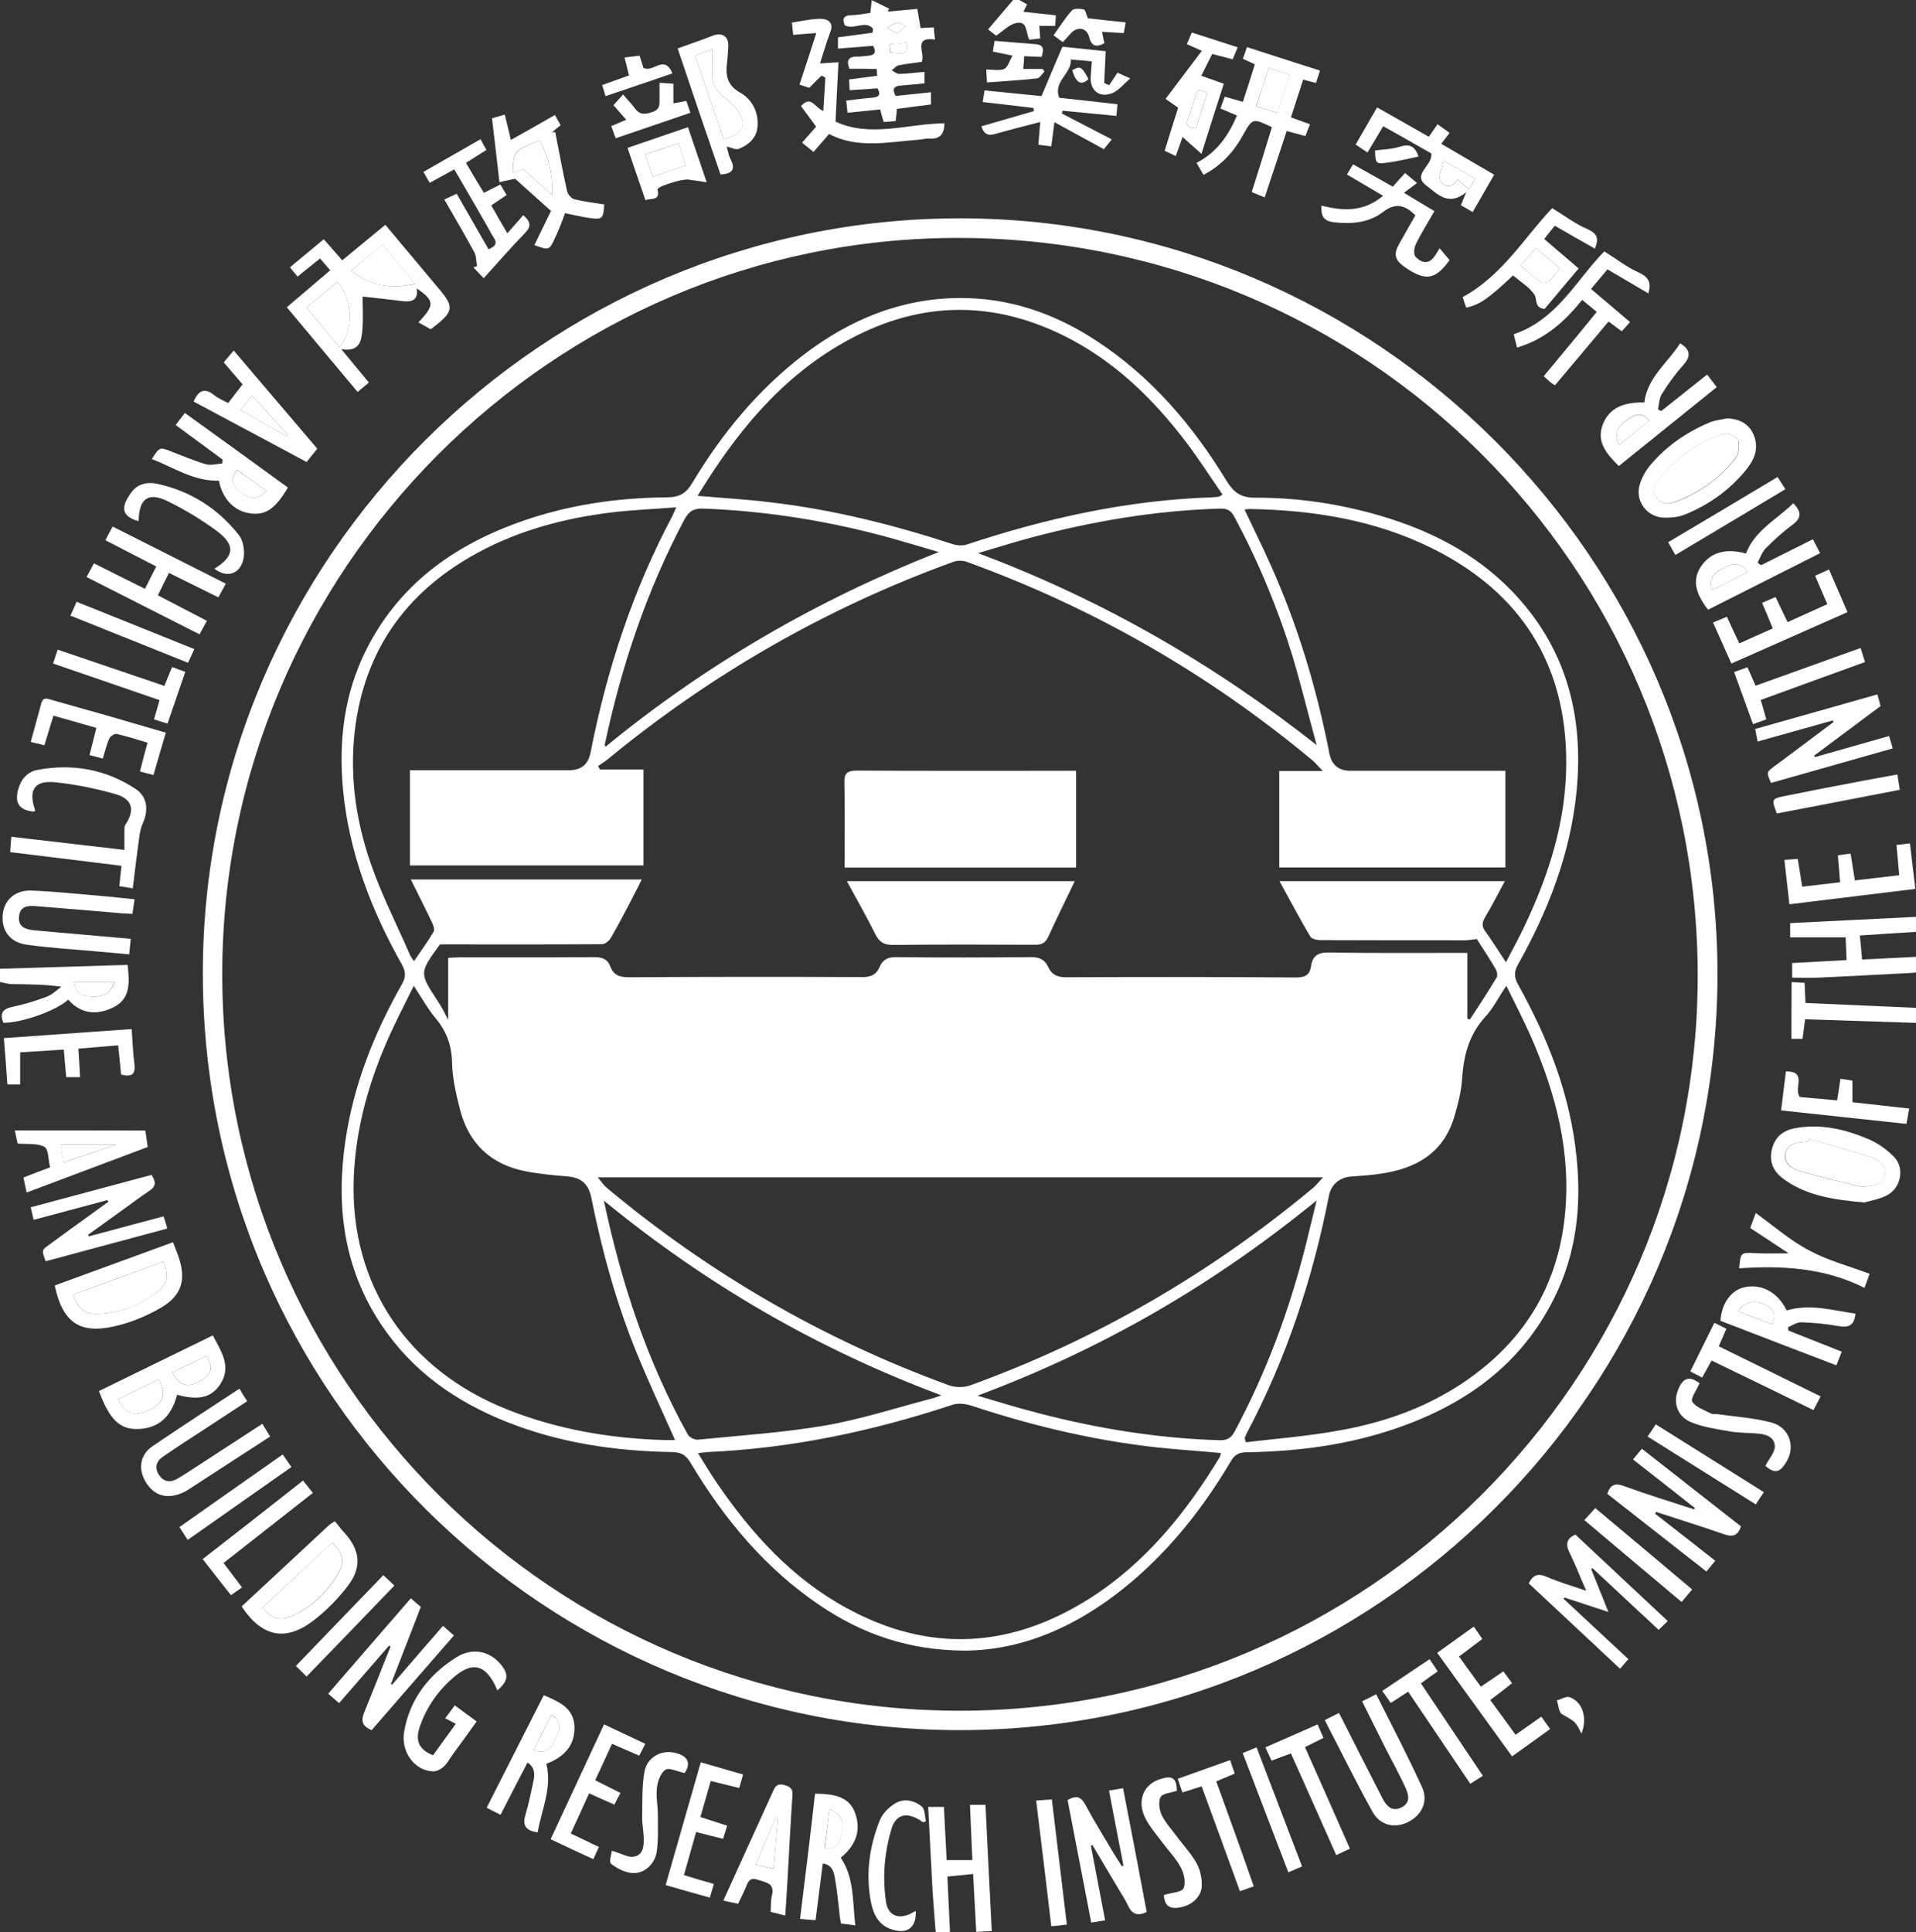 <?xml version="1.0" encoding="utf-8"?>
<!-- Generator: Adobe Illustrator 27.5.0, SVG Export Plug-In . SVG Version: 6.00 Build 0)  -->
<svg version="1.1"
	 id="圖層_1" xmlns:inkscape="http://www.inkscape.org/namespaces/inkscape" xmlns:sodipodi="http://sodipodi.sourceforge.net/DTD/sodipodi-0.dtd" xmlns:cc="http://creativecommons.org/ns#" xmlns:svg="http://www.w3.org/2000/svg" xmlns:dc="http://purl.org/dc/elements/1.1/" xmlns:rdf="http://www.w3.org/1999/02/22-rdf-syntax-ns#"
	 xmlns="http://www.w3.org/2000/svg" xmlns:xlink="http://www.w3.org/1999/xlink" x="0px" y="0px" viewBox="0 0 200 201.7"
	 style="enable-background:new 0 0 200 201.7;" xml:space="preserve">
<rect x="0" y="0" width="200" height="201.7" fill="#333333" stroke="none"/>
<style type="text/css">
	.st0{fill-rule:evenodd;clip-rule:evenodd;fill:#FFFFFF;}
</style>
<sodipodi:namedview  bordercolor="#666666" borderopacity="1" fit-margin-bottom="0" fit-margin-left="0" fit-margin-right="0" fit-margin-top="0" gridtolerance="10" guidetolerance="10" id="namedview257" inkscape:current-layer="圖層_1" inkscape:cx="63.194822" inkscape:cy="114.32178" inkscape:pageopacity="0" inkscape:pageshadow="2" inkscape:window-height="729" inkscape:window-maximized="1" inkscape:window-width="1408" inkscape:window-x="-8" inkscape:window-y="-8" inkscape:zoom="2.2530838" objecttolerance="10" pagecolor="#ffffff" showgrid="false">
	</sodipodi:namedview>
<g id="g3" transform="matrix(0.193,0,0,0.193,17.892,69.671)">
	<g id="g5">
		<path id="path9" inkscape:connector-curvature="0" class="st0" d="M946,161.9c-0.5-1.7-1-3.3-1.6-5.4c-9.7,0.5-19.6,1-30,1.5
			c-0.4-4.3-0.7-8.3-1.2-13c10.5-0.7,20.6-1.4,30.8-2c0-2.8,0-5.1,0-8.1c-23,1.1-45.6,2.3-68.5,3.4c0,2.8,0,5.1,0,7.7
			c9.8,0,19.5,0,30,0c0.2,3.7,0.3,7.7,0.5,12.3c-10,0.5-19.5,1.1-29.4,1.6c0,2.6,0,5,0,7.9c4.9,0,9.5,0.2,14.1,0
			c17.1-0.8,34.1-1.7,51.2-2.6c1.3-0.1,2.7-0.5,4-0.8C946,163.4,946,162.7,946,161.9z"/>
		<path id="path11" inkscape:connector-curvature="0" class="st0" d="M415.9,685.6c1.6-0.5,3.2-1.1,5.2-1.8
			c-0.5-9.6-0.9-19.4-1.4-29.8c4.4-0.4,8.7-0.9,13.9-1.4c0.6,10.5,1.1,20.5,1.7,31.3c2.9-0.1,5.3-0.3,8.4-0.4
			c-1.2-23-2.3-45.6-3.4-68.3c-2.8,0-5.3,0-8.4,0c0.4,10.1,0.9,19.7,1.3,29.9c-4.6,0-8.8,0-13.9,0c-0.5-9.4-1-19.1-1.5-28.8
			c-2.9,0-5.4,0-8.5,0c0.8,15.6,1.6,30.8,2.4,46c0.5,7.8,1.2,15.5,1.8,23.3C414.3,685.6,415.1,685.6,415.9,685.6z"/>
		<path id="path13" inkscape:connector-curvature="0" class="st0" d="M-92.9,170.1c2.2,0.4,4.4,1.2,6.7,1.2
			c8.6,0.1,17.2,0.1,26.7,1.4c-2.6,1.9-5,4.3-7.9,5.4c-6.1,2.3-12.3,4.2-18.6,5.5c-5.4,1.1-6.9,3.6-4.9,8.6
			c9.5,0.2,28.5-6.4,35.1-12.5c7.1,8.1,16.1,8.5,24.9,3.9c8.8-4.6,8.3-13.4,7.2-22.7c-23,0.7-46.1,1.4-69.2,2.1
			C-92.9,165.4-92.9,167.8-92.9,170.1z M-52.7,170.1c7.7,0,14.7,0,22,0c-2.3,6.2-6,8.4-13,7.9C-48,177.7-51.8,176.5-52.7,170.1z"/>
		<path id="path15" inkscape:connector-curvature="0" class="st0" d="M456-361.9c-4.7,5.5-9.3,10.9-14.3,16.8c1.2,1,2.9,2.2,4.4,3.4
			c3.7-2.5,6.9-6,10.7-6.8c6.4-1.5,5.2,5.2,7.2,9c1.8-0.2,3.7-0.4,5.9-0.7c-0.2-2.4-0.3-4.5-0.5-6.8c2.9,0,5.6,0,8.6,0
			c0.1-1.8,0.2-3.4,0.4-5.7c-5.9-0.6-11.4-1.3-17.6-1.9c0.8-1.7,1.4-2.9,2-4c-2-1.1-3.8-2.2-5.6-3.2
			C456.8-361.9,456.4-361.9,456-361.9L456-361.9z"/>
		<path id="path17" inkscape:connector-curvature="0" class="st0" d="M836.2,166.2c0.2-224.7-184.6-409.1-409.8-409.1
			C201.5-242.9,16.7-59,17,165.9C17.3,393.8,203.2,575,426.7,574.8C652.1,574.6,836,391,836.2,166.2z M426.4,564.3
			c-219.8,0-398.6-178.3-398.9-397.8C27.2-52.7,206.4-232.3,425.4-232.3c221.3,0,400,178.2,400.1,399
			C825.6,385.7,646.4,564.3,426.4,564.3z"/>
		<path id="path19" inkscape:connector-curvature="0" class="st0" d="M80.4-221.2c1.9,2.2,3.4,4,5.5,6.4c-7.8,6.7-15.5,13.2-23.5,20
			c12.9,15.4,25.4,30.4,38.3,45.8c2.2-1.8,3.9-3.2,6.1-5.1c-4.7-5.7-9.3-11.2-14.9-18c10.2,1.6,10.9-4.8,11.4-10.7
			c0.5-6,0.1-12,0.1-17.8c7.4,0.8,14.5,1.6,21.7,2.5c5.2,0.6,8.5-0.7,7.6-6.9c9.7,6.7,9.8,9,0.9,18.4c2.2,1.2,4.4,2.4,6.6,3.7
			c1.2-0.9,2.3-1.7,3.4-2.6c8.6-6.9,9-9.8,2-18.2c-9.9-11.9-19.9-23.7-29.9-35.7c-8,6.6-15.5,12.8-23.3,19.2
			c-3.4-3.8-6.4-7.4-10-11.4c-6.1,5.1-12,10-18.3,15.2c1.4,1.7,2.6,3.2,4.1,5C72.3-214.7,76-217.7,80.4-221.2z M89.9-208.6
			c8.5,10.6,8.8,25.3,1.1,35.5c-5.9-7.1-11.7-14.1-17.9-21.5C78.9-199.4,84.3-203.9,89.9-208.6z M97.2-214.6
			c5.9-4.9,11.4-9.4,17-14.1c6,7.3,11.5,14,17.6,21.3C118.6-204.7,107.6-206.2,97.2-214.6z"/>
		<path id="path21" inkscape:connector-curvature="0" class="st0" d="M392.4-302.1c6.2-0.8,12.1-1.6,18.4-2.4c0-2.2,0-4.2,0-6.6
			c-6.7,0.7-12.8,1.4-19.1,2c-1.8-3.4-1.4-5.3,2.7-5.6c4.3-0.3,8.5-0.8,12.9-1.2c0-2.2,0-3.8,0-6.2c-4.8,0.4-9.3,1-13.7,1.1
			c-1.3,0-2.7-1.3-4-1.9c1.2-0.9,2.2-2.4,3.5-2.7c4.2-0.9,8.5-1.3,12.7-1.9c2.1-4.5-5.1-13.8,7.2-12.1c-0.3-2.4-0.5-4.3-0.7-6.6
			c-2.3,0.1-4.3,0.2-7.1,0.4c-0.5-3.1-1.1-6.3-1.8-10.4c-5.2,0.5-10.6,1-15.9,1.5c0.2-0.5,0.4-1.1,0.7-1.6c-2.9-1.4-5.7-2.8-9.4-4.6
			c-0.4,3.3-0.6,5-0.8,6.9c-3.4,0.4-6.7,1.2-10,1.2c-4.7,0.1-5.3,2.1-3.8,5.5c5,2.7,11.3-3.1,15.3,1.9c-0.1,0.7-0.2,1.4-0.3,2.1
			c-6.2,0.8-12.3,1.7-18.7,2.5c0,1.9,0,3.6,0,6.1c6.5-0.5,12.7-1,19-1.5c1.9,3.4,1,5.1-2.8,5.4c-2,0.1-3.9,0.5-5.9,0.4
			c-4.8,0-5.8,2.3-4.1,6.6c4.9,0,9.8,0,14.7,0.1c0.1,0,0.2,2.1,0.3,3.7c-5.1,0.7-9.9,1.3-15.2,2c0.1,1.9,0.2,3.5,0.3,5.8
			c5.2-0.3,10.1-0.6,15.1-1c1.5,2.7,1.5,4.6-2.4,5c-4.7,0.4-9.3,1-14.5,1.6c0.2,2.3,0.4,4.3,0.7,6.6c6.2-0.6,11.8-1.2,17.6-1.8
			c0.6,2.3,1.2,4.3,1.9,6.8c2.1-0.2,4.2-0.3,6.5-0.5C392-297.6,392.2-299.6,392.4-302.1z M397.6-338c1,5.9-0.2,6.5-8.9,5.3
			c-0.1-1.3-0.2-2.6-0.3-4.3C391.6-337.3,394.4-337.6,397.6-338z M392.5-342.9c-2.2-1.3-3.8-2.2-5.4-3.2c1.9-0.9,3.6-2.4,5.6-2.6
			c1.4-0.2,3,1.2,4.5,1.9C395.8-345.7,394.4-344.5,392.5-342.9z"/>
		<path id="path23" inkscape:connector-curvature="0" class="st0" d="M584.3-257.1c2.4,1,4.3,1.8,7,2.9c4-12,7.9-23.7,11.9-35.9
			c3.5,0.9,6.5,1.7,10.1,2.7c0.8-2.1,1.6-4.2,2.5-6.4c-3.6-1.3-6.6-2.4-10.3-3.7c2.3-7,4.4-13.6,6.6-20.4c2.6,0.7,4.7,1.2,6.9,1.8
			c0.7-2.1,1.4-4.1,2.2-6.7c-13.2-4.2-26.1-8.4-39.5-12.7c-0.8,2.4-1.4,4.2-2.2,6.3c2.2,1,4.1,1.9,6.5,3c-2.1,6.7-4.2,13.3-6.5,20.3
			c-3.4-1-6.3-1.8-9.8-2.8c-0.8,2.1-1.5,4-2.3,6.4c3.1,1.3,5.9,2.5,8.9,3.8c-4.6,10.8-10.8,19.9-21.9,25.6c1.3,2.2,2.4,4.1,3.8,6.5
			c9.6-5,16.3-12.4,21.3-21.4c5.3-9.4,5.2-9.4,15.7-4.4C591.8-280.8,588.1-269.1,584.3-257.1L584.3-257.1z M593.6-324.3
			c4.1,1.5,7.5,2.7,11.1,4c-2.3,7-4.4,13.4-6.7,20.3c-4-1.3-7.5-2.3-11.3-3.5C589.1-310.6,591.2-317.1,593.6-324.3z"/>
		<path id="path25" inkscape:connector-curvature="0" class="st0" d="M480.2-308.1c-3.5-8.9,6.6-12.7,6.3-20.7
			c3.9,0.3,7.3,0.6,11.3,1c-0.2,3-0.4,5.7-0.6,8.3c-0.5,7.7,5.1,11.9,12.3,8.6c3.1-1.5,5.5-4.6,9.1-7.7c-3-1.3-4.7-2.1-6.9-3.1
			c-1.5,2.3-3,4.5-4.5,6.8c-0.9-0.4-1.8-0.8-2.7-1.2c0.3-5.6,0.5-11.1,0.8-17.2c-8.1-0.8-15.8-1.6-23.4-2.4
			c-3.8,8.9-7.5,17.6-11.3,26.7c-10.1-1-20.2-2-30.8-3.1c-0.3,2.1-0.6,3.9-1,6.3c9.4,1.1,18.4,2.1,27.4,3.2c0.1,0.6,0.2,1.2,0.3,1.7
			c-9.4,2.7-18.8,5.5-28.4,8.2c1.1,3.8,3.2,5.4,7.3,4.2c8-2.3,16.1-4.3,24.5-6.5c-0.3,3.8-0.6,7.8-1,12.3c2.3,0.3,4.4,0.6,7,0.9
			c0.6-4.5,1.1-8.5,1.7-13.1c9,4.9,17.8,9.7,26.7,14.6c1.6-2,2.9-3.5,4.3-5.3c-9.2-4.8-18.1-9.4-27-14c0.1-0.5,0.3-1,0.4-1.5
			c9.5,0.9,19.1,1.8,29.1,2.8c0.2-2.3,0.4-4.1,0.6-6.3C501-305.8,490.7-307,480.2-308.1z"/>
		<path id="path27" inkscape:connector-curvature="0" class="st0" d="M-27,107.3c-0.4,4-0.8,7.3-1.2,11c2.5,0.4,4.5,0.7,7.3,1.2
			c1.2-9.7,2.3-19,3.6-28.2c0.3-2.4,0.9-5,1.9-7.2c3.2-7,2.3-14.3-4-18.4c-16.1-10.6-34-13.8-52.9-10.3c-5.6,1-9.1,5.1-10.6,10.7
			c-2,7.4,0.8,11.3,8.7,11.9c0.2-0.3,0.6-0.6,0.5-0.8c-3.8-10.6-0.5-16.2,10.6-15.1c11.1,1.1,22.1,3.4,32.8,6.4
			c9.3,2.7,10.7,8.6,5.4,16.6c-0.5,0.7-0.5,1.8-0.5,2.7c-0.1,3.2,0,6.4,0,10.9c-20.6-2.4-40.6-4.7-61.2-7.1
			c-0.2,2.8-0.4,5.2-0.6,8.3C-67.2,102.4-47.4,104.8-27,107.3z"/>
		<path id="path29" inkscape:connector-curvature="0" class="st0" d="M134.9,508.1c-1.8-1.5-3.4-2.8-5.4-4.6
			c-14.9,17.2-29.7,34.2-44.7,51.6c2.1,1.8,3.8,3.3,5.9,5.1c9.2-10.6,18.1-20.9,27-31.1c0.3,0.2,0.6,0.3,0.8,0.5
			c-4.7,11.8-9.3,23.6-14.1,35.3c-1.7,4.2-1.9,7.6,3.9,9.9c14.6-16.8,29.4-33.9,44.5-51.2c-2-1.8-3.8-3.3-5.9-5.2
			c-9.4,10.8-18.5,21.3-27.5,31.8c-0.2-0.1-0.5-0.2-0.7-0.3C124.1,536,129.5,522.2,134.9,508.1z"/>
		<path id="path31" inkscape:connector-curvature="0" class="st0" d="M514.7,606.2c-2.8,0.5-4.9,0.8-7.6,1.3
			c2.6,13.8,5.2,27.2,7.8,40.5c-0.3,0.2-0.5,0.3-0.8,0.5c-1.5-2.4-3.1-4.8-4.6-7.3c-5.1-8.6-10.4-17.1-15.1-25.9
			c-2.4-4.5-5-5.4-9.7-2.7c4.2,21.9,8.5,44,12.8,66.3c2.6-0.4,4.7-0.8,7.5-1.2c-2.6-13.7-5.2-27.1-7.7-40.4c0.3-0.1,0.5-0.3,0.8-0.4
			c4.8,8,9.5,16,14.3,24.1c1.7,2.9,3.6,5.6,5,8.7c2.1,4.7,5.2,5.8,10.1,3.5C523.4,651.1,519.1,629,514.7,606.2L514.7,606.2z"/>
		<path id="path33" inkscape:connector-curvature="0" class="st0" d="M803.1,456.8c12.1,4,24.2,7.7,36.2,11.9
			c4.3,1.5,7.6,1.8,9.6-4.1c-17.5-13.7-35.3-27.7-53.6-42c-1.5,1.8-2.9,3.5-4.8,5.8c11.5,9,22.5,17.6,33.5,26.3
			c-0.1,0.2-0.2,0.4-0.4,0.7c-12.6-4.1-25.4-8-37.9-12.6c-4.7-1.7-7.4-1-9.1,4.2c17.6,13.8,35.3,27.7,53.6,42c1.6-1.9,3-3.6,4.8-5.8
			c-11-8.7-21.8-17.1-32.6-25.5C802.7,457.4,802.9,457.1,803.1,456.8L803.1,456.8z"/>
		<path id="path35" inkscape:connector-curvature="0" class="st0" d="M865.1,62.5c21.9-6.2,43.6-12.4,65.9-18.7
			c-0.7-2.3-1.2-4.2-2-6.7c-13.6,3.9-26.8,7.6-40.1,11.4c-0.1-0.3-0.3-0.6-0.4-0.8c11.9-8.9,23.8-17.8,35.9-26.8
			c-0.5-1.9-1-3.7-1.7-6.3c-22.1,6.3-43.9,12.4-66.1,18.7c0.4,2.1,0.7,3.9,1.3,6.8c13.8-3.9,27.2-7.6,40.6-11.4
			c0.2,0.3,0.3,0.5,0.5,0.8c-6.6,4.9-13.1,9.9-19.7,14.8c-4.2,3.2-8.5,6.3-12.8,9.5C862.7,56.7,862.7,56.7,865.1,62.5L865.1,62.5z"
			/>
		<path id="path37" inkscape:connector-curvature="0" class="st0" d="M753.5,503.1c7.6,2.5,15.1,5,23.7,7.8
			c-3.3-8.3-6.3-15.7-9.3-23.2c0.2-0.2,0.4-0.3,0.7-0.5c11.6,10.8,23.2,21.7,35.8,33.4c1.7-1.7,3.1-3.1,4.9-4.8
			c-17.3-16.2-33.6-31.4-50-46.8c-4.4,2.1-5.5,4.9-3.3,9.4c3.2,6.5,5.8,13.3,9.2,21c-7.7-2.6-14.6-4.6-21.3-7.5
			c-4.5-2-7.4-1.3-9.8,3.5c16.3,15.2,32.7,30.6,49.4,46.2c1.5-1.7,2.8-3.2,4.5-5.2c-11.7-10.9-23.4-21.8-35.1-32.7
			C753.1,503.5,753.3,503.3,753.5,503.1L753.5,503.1z"/>
		<path id="path39" inkscape:connector-curvature="0" class="st0" d="M177.4-262.5c2.3-0.5,5.1-1.1,8.5-1.8
			c5.3,4.7,11.8,10.6,19.4,17.4c-2.6,5.4-5.8,11.9-9,18.5c8.1,2.9,8.1,2.9,11.4-4.4c1-2.1,1.9-4.3,2.8-6.5c0.8-2,1.5-4,2.4-6.4
			c4.5,0.9,8.8,2,13.1,2.6c7.1,1,7.6,0.4,8.1-7.3c-5.4-0.9-10.8-1.5-16.1-2.8c-1.6-0.4-3.6-2.6-4-4.4c-2.4-10.6-4.3-21.3-6.4-31.9
			c-0.6,0-1.2,0-1.8,0.1c1.5-1.2,2.9-2.4,4.7-3.9c-0.9-1.6-1.8-3.2-3.1-5.5c-7.8,4.5-15.4,8.8-23.8,13.5c-1.1-4.7-2.1-8.9-3.3-13.7
			c-2.4,0.7-4.9,1.4-6.9,2C174.8-285.4,176-274.5,177.4-262.5z M199.2-285c4.6,8.7,7.2,17.8,6.7,29.4c-5.8-5.2-10.6-9.4-15.6-13.9
			c-1.5,0.5-3.4,1.2-5.4,2C184.5-278.8,185.4-279.8,199.2-285z"/>
		<path id="path41" inkscape:connector-curvature="0" class="st0" d="M-68,321.2c22-5.9,43.7-11.8,65.8-17.7c-0.7-2.3-1.2-4.1-2-6.6
			c-13.7,3.7-27,7.2-40.4,10.8c-0.2-0.3-0.3-0.5-0.5-0.8c5.5-3.9,10.9-7.9,16.4-11.8c5.6-4,11.1-8.2,16.8-12
			c3.3-2.2,3.9-4.6,1.1-8.6c-21.4,5.7-43.1,11.6-65.3,17.5c0.5,2.2,1,4.2,1.6,6.8c13.6-3.6,26.7-7.2,39.9-10.7
			c0.2,0.3,0.3,0.6,0.5,0.9c-5.8,4.2-11.6,8.4-17.4,12.6c-4.9,3.6-9.9,7.1-14.8,10.8C-70.2,315.2-70.2,315.2-68,321.2z"/>
		<path id="path43" inkscape:connector-curvature="0" class="st0" d="M-39.2,391.4c5.9,15.9,11.6,21.1,21.9,20.5
			c10.5-0.6,17.3-6.7,20.4-18.5c11.5,3.2,18.6,1.6,23.4-5.8c6.1-9.5,0.5-17.5-4.1-26.3C1.7,371.4-18.6,381.3-39.2,391.4z M-7,385.1
			c4.4,7.4,2.9,12.6-4.4,16.3c-8.3,4.3-13.4,2.7-17.4-5.6C-21.7,392.3-14.5,388.8-7,385.1z M0.4,381.4c6.4-3.1,12.5-6.1,18.5-9
			c3.8,6.2,2.9,9.8-2.6,13.1C9.1,389.9,4.8,389,0.4,381.4z"/>
		<path id="path45" inkscape:connector-curvature="0" class="st0" d="M418.1-294.3c-20,0.2-39.9,7.9-58.9-0.9
			c0.5-11.1,1-21.4,1.6-32.1c-3.9,0.2-6.6,0.4-10,0.6c2-6.1,3.5-11.6,5.6-17c1.9-5-1.3-7-4.8-7.1c-5.2-0.1-10.4,1.2-16,2
			c0.3,2.5,0.5,4.5,0.7,6.7c4.2-0.4,7.9-0.7,12.5-1c-3.1,9.6-6,18.6-9.1,27.9c2.4,0.8,4.1,1.3,5.3,1.7c2.5-2.5,4.5-4.6,6.6-6.6
			c0.7,0.4,1.4,0.7,2.1,1.1c-0.4,5.8-0.7,11.6-1.1,18c-4.6-1.6-6.5-8.8-12.1-2.6c2.5,3.3,5.1,6.9,8.2,11.1c-2.2,2.5-4.7,5.4-7.6,8.7
			c1.8,1.4,3.7,3,6.2,5c2.8-3.3,5.5-6.3,8.4-9.7c15.5,8.1,32,4.3,48.3,3.1c2.2-0.2,4.3-0.8,6.4-0.6
			C415.9-285.8,418-288.7,418.1-294.3z"/>
		<path id="path47" inkscape:connector-curvature="0" class="st0" d="M742.2-157.5c1.7,1.5,2.7,2.4,3.7,3.3c0.6,0.5,1.3,0.9,2.4,1.6
			c9.6-11.4,19.2-22.8,29-34.5c2.4,1.8,4.7,3.5,7.1,5.3c1.6-1.7,2.9-3.1,4.5-5c-7-5.9-13.8-11.7-21.1-17.9c3.1-3.7,6-7.1,8.9-10.6
			c7.5,4.4,14.6,8.6,22.1,13c1.7-5.8,0.2-8.9-5.4-11.4c-6.3-2.8-11.8-7.2-18.4-11.3c-14.8,14.8-25.2,36.8-49,44.8
			c0.6,2.5,1.2,4.7,1.8,7.2c14.9-4.4,25.6-13.8,35.2-25.8c2.7,2.2,5,4.1,7.9,6.5C761.5-180.7,752-169.3,742.2-157.5L742.2-157.5z"/>
		<path id="path49" inkscape:connector-curvature="0" class="st0" d="M915.6,289.4c3-0.9,8.2-1.7,12.5-4c7.2-3.9,9.4-14.3,3.9-20.3
			c-4-4.3-9.3-8-14.7-10.2c-12.2-5.1-25-8.1-38.5-5.8c-6.8,1.1-11.5,4.6-13.2,11.6c-1.6,6.8,0.9,12,6.2,15.9
			C884.2,285.7,898.7,287.9,915.6,289.4z M885.3,256.5c0.1-0.5,0.3-1,0.4-1.5c11.2,3.3,22.5,6.3,33.5,10c4.2,1.4,8.6,4.5,7.4,9.9
			c-1.2,5.3-6.5,5.5-11,6c-0.6,0.1-1.2,0.1-1.8,0c-11.1-2.8-22.4-5.2-33.4-8.6c-4.2-1.3-8.8-4.2-7.4-9.8c1.3-5.5,6.6-5.4,11-6
			C884.5,256.5,884.9,256.5,885.3,256.5z"/>
		<path id="path51" inkscape:connector-curvature="0" class="st0" d="M-41.9-56.3c-1.4,2.6-2.5,4.6-4,7.4
			c20.4,10.4,40.6,20.6,61.1,31c1.4-2.6,2.5-4.6,4-7.3C10.4-29.8,1.8-34.2-7.3-39c2-4.2,3.9-7.9,6-12.1c9.1,4.5,17.6,8.7,26.7,13.2
			c1.4-2.5,2.5-4.7,4-7.4C8.8-55.7-11.2-65.8-31.8-76.2c-1.4,2.7-2.6,4.8-3.9,7.4c9.3,4.8,18.1,9.4,27.5,14.2c-2,4-3.9,7.8-6.1,12.1
			C-23.5-47.1-32.4-51.5-41.9-56.3z"/>
		<path id="path53" inkscape:connector-curvature="0" class="st0" d="M841.4-134.7c-3.2,0.7-6.7,1-9.7,2.3
			c-12.6,5.4-23.7,13-32.4,23.7c-2.4,3-4.3,6.7-5.3,10.3c-2.3,8.7,4.3,17.3,13.4,17.4c3.7,0.1,7.6-0.3,11-1.6
			c13.1-5.3,24.4-13.3,33.3-24.3c4.4-5.4,7-11.5,4.2-18.5C853.6-131.4,848.6-134.4,841.4-134.7L841.4-134.7z M842-126.6
			c1.3,0.9,5.1,2,5.5,4c0.7,3,0.2,7.3-1.6,9.6c-8.2,10.6-18.9,18.1-31.3,23.1c-4,1.6-8.2,2.3-11.3-1.7c-3.2-4.2-0.7-8.1,2-11.2
			c8.6-10.3,19.2-17.9,31.7-22.7C838-126,839.2-126.1,842-126.6L842-126.6z"/>
		<path id="path55" inkscape:connector-curvature="0" class="st0" d="M0.9,310.9c-21.6,7.9-42.8,15.6-64,23.4
			c4.2,19.8,13.3,26.4,32.2,22.1c8.5-1.9,16.9-5.3,24.4-9.6C5.8,340,8.3,331.1,3.6,318C2.8,315.9,1.9,313.7,0.9,310.9z M-53.1,339.2
			c16.6-6.1,32.7-11.9,48.8-17.8c3.1,7.4,2.5,11.9-3,16.2c-9.9,7.6-21.1,12-33.7,12C-47.2,349.6-51.1,346-53.1,339.2z"/>
		<path id="path57" inkscape:connector-curvature="0" class="st0" d="M38,507.9c10.8,16.4,23.6,19.2,38.6,7.8
			c7.1-5.4,13.6-12,18.9-19c7.8-10.3,6.5-19.6-2.3-29.1c-1.7-1.8-3.2-3.9-4.8-5.8c-1.5,1-2.2,1.3-2.8,1.8
			C69.9,478.2,54.1,492.9,38,507.9z M49.3,508.5C62,496.6,74.5,484.9,87,473.3c5.9,6,7.1,10.1,3.3,16.7
			c-6.2,10.5-14.7,18.8-26.2,23.5C58.1,515.9,53.5,513.8,49.3,508.5z"/>
		<path id="path59" inkscape:connector-curvature="0" class="st0" d="M651.6,555.4c-3,1.5-4.9,2.5-7.6,3.8
			c4.4,8.9,8.7,17.6,13.1,26.3c3.4,6.6,7,13.2,10.1,19.9c1.9,4,3.3,8.6-1.9,11.2c-5.1,2.6-8.1-0.7-10.3-4.9
			c-7.9-15.3-15.6-30.7-23.5-46.2c-2.6,1.3-4.9,2.4-7.7,3.9c8.7,16.8,16.9,33.5,25.9,49.7c4.1,7.4,12.2,9,19.4,5.3
			c7.3-3.8,10.8-11.2,7.3-18.8C668.7,588.8,660.1,572.3,651.6,555.4L651.6,555.4z"/>
		<path id="path61" inkscape:connector-curvature="0" class="st0" d="M-22.8,155.2c0.3-3.1,0.5-5.4,0.8-8.4
			c-10-0.9-19.7-1.7-29.4-2.6c-7.8-0.7-15.6-1.3-23.5-2.1c-4.5-0.5-8.2-2.1-7.5-7.6c0.6-5.4,4.8-5.7,8.8-5.4
			c15.7,1.2,31.3,2.6,46.9,3.9c1.7,0.1,3.5,0.2,5.6,0.3c0.4-2.5,0.7-4.8,1.2-7.9c-5.9-0.6-11.5-1.2-17.1-1.7
			c-12.9-1.1-25.8-2.5-38.7-3c-9.8-0.4-16.1,6.4-15.6,15.8c0.4,7.1,4.9,12.4,13.2,13.5c12.4,1.7,25,2.5,37.5,3.6
			C-35,154.1-29.3,154.6-22.8,155.2z"/>
		<path id="path63" inkscape:connector-curvature="0" class="st0" d="M782.8-108.9c17.6-14.2,35.1-28.3,53-42.7
			c-1.8-2.3-3.3-4.3-5.2-6.8c-8.4,6.7-16.6,13.2-24.8,19.7c-0.6-0.3-1.2-0.5-1.8-0.8c0.6-2.8,0.6-5.9,2-8.2
			c3.4-5.5,7.2-10.8,11.5-15.6c4.2-4.7,4.5-8.3-1.5-12c-6.7,10.5-17.6,18.3-19.4,32c-11.8-0.3-19.1,3.4-22.4,11.8
			C770.5-121.9,776.3-115.5,782.8-108.9L782.8-108.9z M783-120.2c-2.6-6.7-1.3-9.9,5.2-14.3c3.7-2.5,7.3-3.8,11.1,1
			C793.9-129.1,788.7-124.8,783-120.2z"/>
		<path id="path65" inkscape:connector-curvature="0" class="st0" d="M7.3-137.6c-1.9,2.4-3.2,4.1-5,6.5c8.6,6.3,17,12.5,25.4,18.7
			c-0.1,0.7-0.1,1.4-0.2,2.1c-3,0.2-6.2,1.2-8.9,0.4c-6.4-1.9-12.5-4.5-18.7-6.9c-6.3-2.4-6.2-2.5-10.5,4.1
			c12,4.6,22.7,12.1,36.3,11.7c1.9,9.7,7.9,16.2,16.4,17.6c8.6,1.4,14-2.1,20.9-13.9C44.6-110.7,26.2-124,7.3-137.6z M51.4-95.5
			c-4.8,5-8.9,4.9-14.6,0.2c-4.3-3.5-4.8-6.8-1.3-11.7C40.7-103.2,45.8-99.5,51.4-95.5z"/>
		<path id="path67" inkscape:connector-curvature="0" class="st0" d="M159.3-272.9c3.7-2.3,7.2-4.5,11.1-7c-1.1-1.9-2.1-3.6-3.2-5.8
			c-10.4,6-20.4,11.7-30.9,17.7c1.2,2,2.2,3.8,3.4,5.9c4.6-2.5,8.6-4.7,13.3-7.3c6.1,10.5,12.1,20.8,18,31.1c1.1,1.9,2,3.9,3.2,5.6
			c2.2,3.1,1.2,5-2.7,6.5c-5.6-9.7-11.2-19.5-17.2-30c-1.5,0.7-3.7,1.7-6.7,3.1c5.6,9.7,11.1,19.1,16.3,28.7
			c1.1,2.1,0.9,4.9,1.4,7.4c-0.7,0.2-1.3,0.4-2,0.6c2,2.1,3.9,4.2,5.6,5.9c7.6-8.4,14.8-16.7,22.4-24.5c3.5-3.6,3-6.2-1-9.6
			c-2.7,3.1-5.4,6.2-8.6,9.8c-3.2-5.4-5.9-10.1-8.7-15.1c3-2,5.5-3.7,8.3-5.6c-1.1-1.9-2.1-3.5-3.4-5.7c-2.9,1.5-5.6,2.9-8.9,4.5
			C165.8-261.9,162.6-267.2,159.3-272.9z"/>
		<path id="path69" inkscape:connector-curvature="0" class="st0" d="M857.9-56.7c1.4-2.5,2.3-5.5,4.2-7.5c4.5-4.6,9.3-9,14.5-12.8
			c5-3.7,5.3-7,0.6-11.8c-8.9,8.8-20.8,14.6-25.6,27.2c-10.8-3-19-0.7-24.1,6.7c-4.8,7-3.9,13.9,3.6,23.7
			c19.9-10,39.9-20.2,60.6-30.6c-1.3-2.6-2.5-4.9-3.9-7.5c-9.6,4.8-18.8,9.4-28,14C859.1-55.7,858.5-56.2,857.9-56.7z M852.5-51.6
			c-6.7,3.4-12.8,6.5-19.2,9.8c-2.2-7.4,2.2-10.1,6.9-12.3C844.3-56.1,848.6-57.4,852.5-51.6L852.5-51.6z"/>
		<path id="path71" inkscape:connector-curvature="0" class="st0" d="M202.8,593c10.1-3.8,15.2-10.2,15.2-19.3
			c0-10.9-8.2-14.1-16.6-17.8c-10.3,20.3-20.5,40.3-30.9,60.9c2.6,1.3,4.8,2.4,7.5,3.8c4.9-9.5,9.6-18.7,14.6-28.3
			c3.9,2.7,4,6,3.3,9.6c-1.3,6.1-2.5,12.3-4.3,18.3c-1.8,5.7-0.5,8.9,6.5,9.9C200.2,617.8,206,606.1,202.8,593z M195.9,585.6
			c1.8-3.6,3.4-6.7,4.9-9.8c1.6-3.1,3.1-6.1,4.8-9.4c6.1,4.3,4.1,9,2,13.3C205.6,584,203,588.1,195.9,585.6z"/>
		<path id="path73" inkscape:connector-curvature="0" class="st0" d="M340,676.9c3.2,0.3,5.5,0.5,8.4,0.7
			c1.3-10.4,2.6-20.4,3.9-30.7c5.6,0.9,6.1,5.3,6.7,8.9c1.2,6.5,1.7,13.2,2.5,19.8c0.1,1.1,0.4,2.3,0.6,3.8c2.4,0.3,4.6,0.6,7.8,1
			c-1.6-12.8-0.4-25.5-7.9-36.6c8.4-6.8,11.1-15,7.8-24.1c-2.7-7.5-8.9-10.6-21.7-10.5C345.6,631.5,342.9,653.8,340,676.9z
			 M355.9,617.5c6.2,2.7,8,6.2,6.5,13.1c-0.9,4.4-2,9.1-9.2,8.2C354.1,631.8,355,624.9,355.9,617.5z"/>
		<path id="path75" inkscape:connector-curvature="0" class="st0" d="M297-266.6c6.6-0.4,8.1-3,5.5-8.1c-1.2-2.4-1.6-5.1-2.2-7
			c2.4,0.5,5,1.9,6.7,1.2c5.2-2.2,9.5-5.8,10-12c0.6-7.9-2.9-14.7-9.4-18.4c-7.1-4-7.9-9.3-7.1-16.1c0.4-2.9,0.5-5.9,0.7-8.8
			c0.3-5.5-3.4-7.9-8.4-5.9c-6,2.4-12.1,4.4-19,6.9C281.5-311.9,289.2-289.2,297-266.6z M292.6-334.4c0,5.9-0.3,11.1,0.1,16.3
			c0.2,2.3,1.5,4.9,3.1,6.6c3.1,3.5,7.4,6,10.1,9.7c5.8,8,3.1,13.8-7.2,16c-5.1-14.9-10.2-29.8-15.5-45.2
			C286.6-332.2,289.4-333.2,292.6-334.4z"/>
		<path id="path77" inkscape:connector-curvature="0" class="st0" d="M837.8,353.4c20.7,8,41.5,16,62.7,24.1c1-2.5,1.8-4.7,2.9-7.4
			c-9.7-3.8-19.2-7.6-28.8-11.4c-0.1-0.6-0.2-1.2-0.3-1.8c2.4-1,4.9-2.8,7.2-2.7c6.8,0.2,13.7,0.9,20.4,2.1c5.3,0.9,8.3-0.4,8.9-6.8
			c-12.3-1.7-24.5-5.5-37.2-1.7c-4.6-9.6-13.3-14.5-22.6-12.6C843.7,336.7,838.5,343.7,837.8,353.4z M847.3,348.2
			c4.1-5.6,9.5-6.4,15.4-3.1c4.5,2.6,5.2,5,3,10.2C859.8,353.1,853.8,350.8,847.3,348.2z"/>
		<path id="path79" inkscape:connector-curvature="0" class="st0" d="M36.8,390.1c-16.1,10.6-31.7,20.7-47.1,31.2
			c-6.5,4.5-7.6,11.6-4.2,18.2c4,7.5,10.3,10.3,18.2,7.8c1.8-0.6,3.7-1.4,5.3-2.5c14.7-9.5,29.3-19,44.4-28.8
			c-1.4-2.2-2.6-4.3-4.2-6.9c-13.5,8.8-26.8,17.4-40.1,26.1c-2,1.3-4,2.5-6,3.7c-3.8,2.2-7.3,1.6-9.8-2.1c-2.5-3.8-1.5-7.4,2-9.8
			c7.6-5.3,15.3-10.2,23.1-15.3c7.4-4.8,14.8-9.7,22.6-14.8C39.7,394.9,38.5,393,36.8,390.1z"/>
		<path id="path81" inkscape:connector-curvature="0" class="st0" d="M165.1,570.1c-4.1-3-7.7-5.6-11.8-8.7c-1.6,2.1-3,4.1-5.2,7
			c1.9,1,3.7,1.9,5.7,3c-4.6,6.4-8.5,11.7-12.3,17c-7.4-3-9.7-7.6-7.3-15c3.7-11.1,10.3-20.4,19.2-27.8c10.1-8.4,17.3-5.8,22.9,7.7
			c6.2-5.3,6.4-9,1.1-14.9c-6-6.6-15.1-8.3-23.6-2.8c-14.6,9.3-24.8,22.4-27.9,39.8c-2,11.1,5.6,21.3,15.5,21.7
			c2,0.1,4.4-1.2,5.9-2.6c2-1.8,3.3-4.4,4.9-6.6C156.4,582.2,160.5,576.5,165.1,570.1z"/>
		<path id="path83" inkscape:connector-curvature="0" class="st0" d="M746.8-248.4c-14.8,15.5-26.8,36.3-48.4,48.1
			c0.6,1.9,1.2,3.8,1.9,5.7c7.2-1.5,12.1-4.9,25.3-17.4c3.9,3.3,8.6,6.1,11.5,10.2c1.7,2.4-0.2,7.3,5.6,7.9
			c5.7-6.8,11.8-14.1,18.4-21.9c-6.2-5.3-12.3-10.5-18.6-15.9c1.9-2.5,3.7-4.7,5.7-7.2c7.3,4.2,14.4,8.3,21.7,12.4
			c1.9-4.8,2-7.9-3.9-10.5C759.4-239.8,753.5-244.3,746.8-248.4L746.8-248.4z M751-215.9c-2.2,2.7-3.9,5.1-6,7
			c-0.9,0.8-3.4,1.2-4.3,0.6c-3.7-2.7-7.1-5.9-10.9-9.1c2.9-3.3,5.4-6.2,8.1-9.4C742.4-223.1,746.4-219.8,751-215.9L751-215.9z"/>
		<path id="path85" inkscape:connector-curvature="0" class="st0" d="M-84.7,250.4c0.6,2.7,1,5,1.5,7.1c5.1,0.5,10.6-0.3,14.5,1.8
			c2.3,1.2,2.1,7.1,3.1,11.1c-5.1,1.9-9.6,3.6-14.4,5.5c0.5,2.6,1,4.8,1.7,8.1c22-8.3,43.7-16.4,65.5-24.6c-0.5-3.2-0.8-5.7-1.3-8.9
			C-37.4,250.4-60.7,250.4-84.7,250.4z M-29.9,258.1c-10.1,3.5-19.1,6.5-28.5,9.7c-0.6-3.4-1-6.2-1.6-9.7
			C-49.9,258.1-40.5,258.1-29.9,258.1z"/>
		<path id="path87" inkscape:connector-curvature="0" class="st0" d="M78.9-118.3c-15.1-17.7-29.9-35.1-45.2-53.1
			c-1.8,2.2-3.4,4-5.4,6.4c3.3,3.9,6.6,7.7,10.2,11.9c-2.5,3.3-5,6.5-7.8,10.1c-2.6-1.4-5.4-2.5-7.6-4.3c-5-4-8.3-2.8-11.1,3.5
			c20.2,10.8,40.5,21.6,61.1,32.7C75-113.4,76.8-115.7,78.9-118.3z M63-125.7c-0.2,0.2-0.4,0.5-0.6,0.7c-8.2-4.7-16.4-9.3-25-14.2
			c2.3-2.9,4.1-5.1,6.3-7.9C50.4-139.7,56.7-132.7,63-125.7z"/>
		<path id="path89" inkscape:connector-curvature="0" class="st0" d="M298.5,667c3.1,0.7,5.4,1.2,8,1.7c1.4-2.9,2.8-5.6,4-8.5
			c1.3-3.2,2.1-6.1,6.9-4.4c4.3,1.5,9,1.7,7.4,8.4c-0.7,2.8-0.5,5.8-0.7,8.9c2.6,0.7,4.8,1.2,7.9,2c0.5-7.7,1-14.9,1.4-22.3
			c0.8-14.3,1.5-28.6,2.5-42.8c0.3-3.7-1.5-4.7-4.4-5.5c-3.1-0.9-4.7,0.1-5.9,2.9C316.7,627,307.8,646.6,298.5,667z M316,647.6
			c3.9-9.2,7.4-17.6,11-25.9c0.3,0.1,0.7,0.2,1,0.3c-0.8,9.1-1.5,18.2-2.3,27.8C322.1,648.9,319.5,648.4,316,647.6z"/>
		<path id="path91" inkscape:connector-curvature="0" class="st0" d="M691.3-220.3c-1.5-1.8-2.9-3.5-5.4-6.4
			c-1.2,1.9-2.1,3.7-3.4,5.2c-3.4,4-7.1,2-9.6-0.6c-1.2-1.2-0.8-5,0.2-6.9c2.9-6,6.5-11.6,10-17.8c-5.3-3.2-10.3-6.2-16.5-9.9
			c2.6-1.9,4.6-3.4,7.1-5.3c-2.4-2-4.4-3.7-6.5-5.4c-2.3,2.6-4.4,4.8-6.6,7.4c-7.2-4.1-14.1-8-21.5-12.1c-1.1,1.8-2.1,3.4-3.3,5.5
			c6.6,3.9,12.8,7.5,19.5,11.5c-10.2,8.7-21.4,8.4-33.3,5.3c-0.3,5.4,0.9,8.3,6.6,9c9.5,1.1,18.9,0.4,26.5-5.4
			c6.8-5.2,11.8-4.2,17.7,1.7c-2.8,4.9-5.8,10.1-8.7,15.3c-3.2,5.7-2.5,8.7,2.7,12.5C678-208.8,683.5-209.4,691.3-220.3L691.3-220.3
			z"/>
		<path id="path93" inkscape:connector-curvature="0" class="st0" d="M681.4-278c0.9,6.8-10.9,11.3-2.5,17.5
			c5.5,4.1,11.7,11.5,21.4,3.5c-1.2,3-2,4.7-2.9,7c2,1.2,4,2.3,6.4,3.7c3.9-6.8,7.6-13.2,11.6-20.2c-9.6-5.6-18.8-11-28.6-16.7
			c1.6-2.1,2.8-3.7,4.5-5.9c-2.1-1.5-4.2-3-6.5-4.7c-1.6,2.3-2.9,4.2-4.7,6.8c-9.2-5.2-18.3-10.4-28-15.9c-3.8,6.6-7.5,13-11.6,20.1
			c2,1.4,3.9,2.6,6.4,4.3c2.9-4.8,5.5-9.2,8.5-14.2C664.5-287.7,673.3-282.6,681.4-278L681.4-278z M695.6-264
			c-2.9,5.2-7.4,4.1-9.2,0.9c-1.3-2.4,0.8-6.7,1.5-11.1c6.7,3.8,11.7,6.7,17.3,9.9c-1.2,2.1-2.3,3.8-3.5,5.8
			C699.5-260.5,697.9-261.9,695.6-264z"/>
		<path id="path95" inkscape:connector-curvature="0" class="st0" d="M569.2-315.7c-4.3-1.5-7.9-2.8-12.2-4.3
			c1.9-3.8,3.7-7.4,5.9-11.8c3.4,0.9,6.9,1.8,11.1,2.9c0.8-1.9,1.6-4,2.7-6.5c-8.4-2.7-16.4-5.3-24.8-8c-0.9,2.1-1.7,4-2.7,6.3
			c2.4,1.1,4.4,2,8.1,3.6c-6.5,8.6-12.7,16.8-19.6,26c1.5,1.1,3.8,2.6,6.8,4.8c-2.1,6.6-4.7,14.8-7.3,23.3c2,0.9,3.7,1.7,6,2.8
			c1.2-3.2,2.2-6.1,3.7-10.3c3.4,3.1,6.4,5.7,10.2,9.1C561.3-291.3,565.2-303.2,569.2-315.7L569.2-315.7z M554.1-291.8
			c-4.4-0.1-5.9-1.3-4.2-5.4c1.9-4.5,3.1-9.2,4.6-13.8c0.2-0.5,0.7-0.8,1.4-1.5c1.3,0.5,2.7,1.1,4.3,1.8
			C558.2-304.3,556.2-298.2,554.1-291.8L554.1-291.8z"/>
		<path id="path97" inkscape:connector-curvature="0" class="st0" d="M725.1,549.4c-1.6-2.2-3-4-4.7-6.4c-4,2.8-7.8,5.3-12.2,8.3
			c-3.9-5.4-7.7-10.7-11.8-16.3c4.3-3.2,8.1-6.1,12.6-9.5c-1.5-2.1-2.8-4.2-4.6-6.7c-6.7,4.8-13.1,9.4-19.8,14.2
			c13.6,18.8,26.9,37.2,40.5,56c6.9-4.9,13.5-9.7,20.6-14.8c-1.6-2.3-3.1-4.3-4.8-6.7c-4.6,3.2-9,6.4-13.9,9.8
			c-4.5-6.2-8.9-12.2-13.7-18.8C717.2,555.6,721,552.7,725.1,549.4L725.1,549.4z"/>
		<path id="path99" inkscape:connector-curvature="0" class="st0" d="M896.5-53c-2.9,1.4-5,2.3-7.5,3.4c2.2,5.2,4.3,10,6.6,15.4
			c-7.1,3.2-14,6.3-21.5,9.7c-2.1-4.4-4.2-8.8-6.5-13.6c-2.5,1.1-4.7,2.1-7.3,3.2c2,4.6,3.8,8.9,5.8,13.8c-6,2.7-11.8,5.3-18.1,8.1
			c-2.3-4.8-4.4-9.4-6.7-14.4c-2.6,1.1-4.8,2-7.5,3.1c3.3,7.5,6.5,14.6,9.9,22.2c20.9-9.3,41.5-18.3,62.8-27.8
			C903.2-37.5,900-44.9,896.5-53L896.5-53z"/>
		<path id="path101" inkscape:connector-curvature="0" class="st0" d="M-27.2,220.2c5.7,1.5,7.9-0.1,7.2-5.7c-0.8-6-1-12-1.5-18.9
			c-23.1,1.6-45.7,3.2-69.1,4.9c0.7,8.6,1.3,16.7,1.9,25.1c2.5,0,4.5,0,6.9,0c0-5.8,0-11.3,0-17.4c7.8-0.5,15.6-1,23.6-1.5
			c0.5,5.3,0.9,10,1.3,14.9c2.4,0,4.5,0,7.5,0c-0.3-5-0.5-9.8-0.9-15.4c7.1-0.6,14-1.2,21.5-1.8C-28.2,210-27.7,215.2-27.2,220.2z"
			/>
		<path id="path103" inkscape:connector-curvature="0" class="st0" d="M228.2,644.6c1-2.2,1.9-4.1,3-6.6c-5-2.4-9.7-4.7-15.2-7.3
			c3.3-7.2,6.6-14.3,9.9-21.7c4.9,2.2,9.1,4.1,13.7,6.1c1.1-2.1,2-4,3.3-6.3c-4.6-2.3-8.9-4.5-13.7-6.9c3.1-6.6,6-12.9,9.1-19.7
			c5,2.2,9.6,4.2,14.7,6.4c1.1-2,2-3.9,3.3-6.4c-7.4-3.5-14.4-6.8-22.3-10.5c-9.6,20.7-19.2,41.1-28.9,62.1
			C212.9,637.5,220.3,641,228.2,644.6L228.2,644.6z"/>
		<path id="path105" inkscape:connector-curvature="0" class="st0" d="M943.2,119.8c-1-8.7-2-16.5-2.9-24.6
			c-2.5,0.3-4.6,0.5-7.3,0.8c0.5,5.3,1,10.4,1.5,16.4c-8,0.9-15.7,1.8-24,2.8c-0.8-4.9-1.5-9.4-2.3-14.5c-2.4,0.3-4.4,0.6-6.9,0.9
			c0.4,4.9,0.8,9.5,1.2,14.6c-7,0.8-13.5,1.6-20.5,2.4c-0.8-5.1-1.5-9.7-2.4-15c-2.1,0.1-4.2,0.3-7.2,0.5c0.9,8,1.7,15.6,2.7,24
			C898,125.3,920.3,122.6,943.2,119.8z"/>
		<path id="path107" inkscape:connector-curvature="0" class="st0" d="M277.2,653.2c2.3-8.1,4.4-15.6,6.6-23.3
			c5.1,1.3,9.6,2.5,14.6,3.7c0.7-2.4,1.4-4.5,2.2-7.1c-5-1.6-9.6-3.1-14.5-4.7c1.9-6.5,3.6-12.6,5.6-19.5c5.1,1.3,10,2.5,15.4,3.8
			c0.6-2.3,1.3-4.4,2.1-7.3c-7.6-2.2-14.9-4.3-22.9-6.6c-6.3,22-12.5,43.8-19,66.4c8,2.3,15.6,4.5,23.9,6.8c0.8-2.6,1.4-4.7,2.2-7.4
			C287.9,656.5,283,655,277.2,653.2z"/>
		<path id="path109" inkscape:connector-curvature="0" class="st0" d="M-17,56.3c2.7,0.7,4.6,1.2,7.3,1.9c2.2-7.6,4.3-14.9,6.7-22.9
			c-10.7-3.1-20.8-6.1-30.9-9c-10.4-3-20.8-5.8-31.1-8.8c-2.6-0.8-4.5-1.4-5.4,2c-1.8,6.8-3.7,13.5-5.7,20.8
			c2.6,0.6,4.8,1.2,7.4,1.8c1.7-5.5,3.2-10.5,4.9-16c7.7,2.2,15.1,4.3,23.2,6.6c-1.2,5-2.4,9.6-3.7,14.7c2.4,0.6,4.6,1.2,7.2,1.9
			c1.2-3.9,2-7.5,3.5-10.8c0.6-1.3,2.9-2.8,4-2.5c5.5,1.2,10.9,3,16.7,4.7C-14.4,46-15.6,50.8-17,56.3z"/>
		<path id="path111" inkscape:connector-curvature="0" class="st0" d="M856.9,295.1c-1.2,3.1-2,5.4-3,8.1
			c6.7,4.4,13.2,8.7,20.8,13.7c-7,0-12.7,0.2-18.4-0.1c-7.4-0.4-7.6-0.4-8.4,8.2c23.2-1.5,46-0.4,67.8,10.6c1.1-3.1,1.9-5.2,2.8-7.6
			c-11.1-4.2-22.4-7.1-32.4-12.5C875.8,310.2,867,302.4,856.9,295.1L856.9,295.1z"/>
		<path id="path113" inkscape:connector-curvature="0" class="st0" d="M408.1,624c-0.7-2.7-0.5-6.5-2.3-7.9
			c-4.3-3.5-10-4.6-14.8-1.4c-3.3,2.1-6.5,5.4-7.9,9c-5.7,14.3-7.7,29.1-4.7,44.4c1.4,6.8,4.4,12.6,11.9,14.7
			c8,2.3,12.6-1.3,12.3-10.2c-1.3,0.6-2.4,1.3-3.5,1.8c-6.4,2.8-11.6,0.3-12.6-6.7c-2-13.4-0.9-26.6,3-39.6c2.2-7.3,7.6-9,14.3-5.2
			c1,0.5,1.9,1.2,2.8,1.8C407.1,624.4,407.6,624.2,408.1,624L408.1,624z"/>
		<path id="path115" inkscape:connector-curvature="0" class="st0" d="M880.8,232.4c-3.8-4.7,4.4-13.9-7.6-13.9
			c-0.9,7-1.7,13.7-2.6,21.1c22.6,2.4,45,4.9,67.8,7.3c0.5-2.8,0.9-5.2,1.5-8.3c-10.3-1.1-20.4-2.3-30.7-3.4c0-4,0-7.6,0-11.7
			c-1.9-0.3-3.9-0.6-6.5-1c-0.6,3.9-1.1,7.5-1.8,11.7C893.8,233.5,887.1,232.9,880.8,232.4L880.8,232.4z"/>
		<path id="path117" inkscape:connector-curvature="0" class="st0" d="M238.2,640c-0.1,1.6-1.7,6.1-0.4,7.1c3.3,2.6,7.7,4.8,11.8,5
			c6.3,0.3,11.9-4.9,12.9-11.6c0.9-6.5,0.6-13.3,0.6-19.9c0-4.9-1.1-9.9-0.5-14.7c0.4-3.5,2-8,4.6-9.7c2-1.3,6.4,1,10.4,1.8
			c3.6-5.4,1.9-9.5-6-11.1c-6.9-1.3-14.2,2.6-15.7,10.1c-1.5,8-1.1,16.3-1.3,24.5c-0.1,3.5,0.6,7,0.8,10.5
			c0.2,4.6,0.3,10.1-5.1,11.2C247.1,643.9,243.2,641.4,238.2,640z"/>
		<path id="path119" inkscape:connector-curvature="0" class="st0" d="M536.7,664c0.5,3.2,0.9,7.5,7.3,6.9c6.9-0.6,13-5.3,13.3-11.9
			c0.1-4.1-0.9-8.7-2.8-12.2c-2.9-5.2-7.2-9.7-10.8-14.6c-2.8-3.8-6.1-7.3-8.1-11.5c-1.3-2.8-1.9-7.2-0.6-9.7c1.1-2,5.5-2.3,8.8-3.4
			c-0.1-7-2.5-8.7-9.9-6c-8.5,3.1-11.7,11.9-7.1,20.9c2.4,4.7,5.9,8.7,9.1,13c3.4,4.6,7.5,8.7,10.1,13.7c1.7,3.2,2.8,8.2,1.4,11.2
			C546.3,662.5,540.9,662.7,536.7,664L536.7,664z"/>
		<path id="path121" inkscape:connector-curvature="0" class="st0" d="M862.1,431.9c5.1,4.3,7.9,3.9,11.7-2.8
			c4.6-8,1.1-18.2-8.5-20.7c-9.4-2.5-19.3-3.1-29-4.5c-1.2-0.2-2.5,0.2-3.5-0.3c-3.6-1.9-8.3-3.4-10.2-6.4c-1.1-1.8,2.4-6.4,3.9-10
			c-5.4-4.2-9.2-3.2-11.9,4.3c-2.4,6.8,0.2,14,7.7,16.9c6.4,2.6,13.6,3.6,20.5,4.8c4.6,0.8,9.4,0.8,14.1,1.1
			c4.8,0.3,9.9,1.4,10.3,6.7C867.5,424.3,864.2,427.7,862.1,431.9L862.1,431.9z"/>
		<path id="path123" inkscape:connector-curvature="0" class="st0" d="M591.7,584.1c1.3,2.8,2.1,4.7,3.3,7.2
			c3.5-1.3,6.8-2.6,10.5-3.9c8.2,18.3,16.2,36.3,24.5,55c2.6-1.2,4.7-2.2,7.4-3.5c-8.1-18.4-16-36.3-24.3-54.9c3.2-1.6,6.4-3.2,10-5
			c-1-2.3-1.9-4.4-3.2-7.3C610.5,575.9,601.3,579.9,591.7,584.1z"/>
		<path id="path125" inkscape:connector-curvature="0" class="st0" d="M-17.7-79.1c0.1-12.3,5.2-16,15.9-10.7
			c9.3,4.6,18.3,10,26.6,16.2c10,7.5,9.2,13.6-1.5,20.2c7,5.6,14.8,2.6,15.9-6.7c0.4-3.8-0.5-8.7-2.7-11.5
			C25.1-86,10.3-95.4-7.6-99.3c-5.3-1.2-10.6,0-13.9,4.4C-28-86.2-26.6-81.5-17.7-79.1z"/>
		<path id="path127" inkscape:connector-curvature="0" class="st0" d="M876.2,200.9c1.7,0,3.6,0,6,0c0.4-3.4,0.9-6.6,1.4-10.6
			c20.1,0.7,40,1.3,60.8,2c0.1-2.5,0.3-4.9,0.5-8.1c-20.5-0.9-40.6-1.8-61.1-2.7c-0.2-3.8-0.3-7.2-0.5-10.9c-2.3-0.1-4.2-0.2-7-0.4
			C876.2,180.4,876.2,190.3,876.2,200.9z"/>
		<path id="path129" inkscape:connector-curvature="0" class="st0" d="M888.1,401.7c1.3-2.5,2.4-4.6,3.9-7.4
			c-18.3-9-36.5-18-55.1-27.1c1.4-3.3,2.7-6.1,4.1-9.5c-2.1-1.1-4.1-2-6.5-3.2c-4.4,8.8-8.5,17.3-13,26.3c2.2,1.1,4.1,2.1,6.4,3.3
			c1.7-3.1,3.2-5.8,5.1-9.2C851.3,383.7,869.3,392.5,888.1,401.7L888.1,401.7z"/>
		<path id="path131" inkscape:connector-curvature="0" class="st0" d="M654.9,553.6c1.9,2.7,3.2,4.6,4.6,6.5c3.1-2,5.9-3.8,9.4-6.1
			c11.1,16.5,22.1,32.8,33.6,49.8c2.2-1.4,4.2-2.7,6.8-4.3c-11.3-16.9-22.3-33.3-33.5-50c3-2.2,5.8-4.2,9.1-6.5
			c-1.4-2.1-2.8-4.2-4.4-6.6C671.9,542.2,663.7,547.7,654.9,553.6L654.9,553.6z"/>
		<path id="path133" inkscape:connector-curvature="0" class="st0" d="M565.1,602.5c3.6-1.5,6.6-2.8,10-4.2
			c-0.8-2.4-1.5-4.5-2.5-7.3c-9.4,3.4-18.5,6.6-28.3,10.1c0.8,2.5,1.6,4.8,2.5,7.4c3.4-1.1,6.5-2.1,10.4-3.3
			c6.9,18.8,13.7,37.4,20.7,56.7c2.6-0.9,4.9-1.7,7.5-2.6C578.8,640.3,572.1,621.8,565.1,602.5L565.1,602.5z"/>
		<path id="path135" inkscape:connector-curvature="0" class="st0" d="M856.8,9.9c-1.6-3.6-2.9-6.5-4.4-10c-2.3,0.8-4.5,1.6-7.2,2.6
			c3.5,9.6,6.7,18.7,10.2,28.2c2.4-0.9,4.5-1.6,7.2-2.6c-1-3.4-1.9-6.7-3-10.5C878.3,10.8,896.8,4,916-2.9c-0.8-2.6-1.6-4.9-2.4-7.6
			C894.6-3.7,876,3,856.8,9.9L856.8,9.9z"/>
		<path id="path137" inkscape:connector-curvature="0" class="st0" d="M-6.4,17.7c-1.1,3.8-2,6.9-3,10.4c2.5,0.8,4.6,1.5,7.3,2.3
			c3.2-9.4,6.3-18.4,9.6-28C5.1,1.5,3,0.8,0.4-0.2C-1,3.2-2.3,6.2-3.8,10C-23,3.5-42-3-61.5-9.6C-62.4-7-63.1-4.9-64-2.1
			C-44.7,4.5-25.9,11-6.4,17.7z"/>
		<path id="path139" inkscape:connector-curvature="0" class="st0" d="M16.9,482.3c5.2,6.7,10.2,13,15.3,19.5c2.1-1.5,3.8-2.7,6-4.2
			c-3.3-4.3-6.4-8.5-10-13.2c16-12.6,32-25.1,48.3-37.9c-1.9-2.3-3.4-4.3-5.3-6.7C53.1,454.1,35.2,468.1,16.9,482.3z"/>
		<path id="path141" inkscape:connector-curvature="0" class="st0" d="M279.4-292.2c-11.1,3.8-21.6,7.4-32.7,11.2
			c3.2,9.5,6.4,18.7,9.7,28.3c3.1-1.3,8.1,0.5,6.5-5.8c-0.1-0.4,1.6-1.5,2.6-1.9c4.6-1.7,9.2-3.3,13.7-3.5c2.9,0.4,5.8,0.8,10.3,1.5
			C285.8-273.4,282.7-282.5,279.4-292.2z M260.3-265.4c-1.5-4.5-2.7-8.1-4.1-12.1c6.3-2.1,11.9-3.9,18.1-5.9
			c1.4,4.3,2.6,7.9,3.9,11.9C272.1-269.4,266.5-267.5,260.3-265.4z"/>
		<path id="path143" inkscape:connector-curvature="0" class="st0" d="M816.8,505.5c1.9-2.3,3.6-4.3,5.7-6.8
			c-17.6-14.8-34.8-29.3-52.4-44c-2,2.2-3.6,4-5.9,6.5C781.7,476,799.1,490.6,816.8,505.5z"/>
		<path id="path145" inkscape:connector-curvature="0" class="st0" d="M934.8,66.2c-0.5-3.1-0.8-5.2-1.3-8.3
			c-6.9,1.3-13.5,2.4-20.1,3.7c-13.7,2.6-27.3,5.2-41,8c-7,1.4-7,1.8-4.1,9.4C890.2,74.8,912.3,70.6,934.8,66.2L934.8,66.2z"/>
		<path id="path147" inkscape:connector-curvature="0" class="st0" d="M476.2,612.3c-2.9,0.2-5.2,0.3-8.5,0.6
			c2.8,22.8,5.5,45.2,8.2,68c3.1-0.3,5.5-0.6,8.4-0.9C481.6,657.4,478.9,635.2,476.2,612.3z"/>
		<path id="path149" inkscape:connector-curvature="0" class="st0" d="M64.9,432.5c-1.6-2.4-3.1-4.4-4.7-6.8
			C41.4,438.9,23,451.8,4.3,465c1.5,2.2,2.7,4.1,4.5,6.9C27.6,458.7,46.1,445.7,64.9,432.5z"/>
		<path id="path151" inkscape:connector-curvature="0" class="st0" d="M586.9,584.1c-2.7,1.1-4.7,2-7.5,3.1
			c8.2,21.5,16.4,42.8,24.7,64.5c2.6-1.1,4.7-2,7.4-3.2C603.3,627.1,595.2,605.9,586.9,584.1z"/>
		<path id="path153" inkscape:connector-curvature="0" class="st0" d="M-51.3-35.5c-1.1,2.6-2,4.7-3.3,7.5
			c21.3,8.5,42.3,17,63.6,25.5c1.2-2.7,2.2-4.7,3.4-7.4C-9-18.5-30-27-51.3-35.5z"/>
		<path id="path155" inkscape:connector-curvature="0" class="st0" d="M120.6,496.6c-2.1-2-3.8-3.5-6-5.6
			c-15.8,16.4-31.4,32.6-47.3,49.1c2,1.9,3.6,3.5,5.8,5.7C89,529.4,104.7,513.2,120.6,496.6z"/>
		<path id="path157" inkscape:connector-curvature="0" class="st0" d="M856.9,452.7c1.5-2.3,2.7-4.2,4.4-6.6
			c-19.6-12.3-38.8-24.3-58.5-36.7c-1.5,2.3-2.8,4.3-4.4,6.6C818,428.3,837.3,440.4,856.9,452.7z"/>
		<path id="path159" inkscape:connector-curvature="0" class="st0" d="M813.4-60.8c20-11.9,39.5-23.6,59.5-35.6
			c-1.5-2.4-2.7-4.3-4.2-6.6c-19.8,11.9-39.3,23.5-59.2,35.3C810.9-65.3,812-63.3,813.4-60.8z"/>
		<path id="path161" inkscape:connector-curvature="0" class="st0" d="M244.3-309.9c-2.1,2.4-3.5,3.9-5.2,5.8
			c2.4,2.7,4.5,5.2,6.9,7.9c-2.8,1.2-5.3,2.2-8.1,3.4c0.8,2.1,1.5,4.1,2.4,6.6c13.5-4.6,26.7-9.1,40.4-13.8
			c-0.8-2.4-1.5-4.3-2.2-6.4c-2.4,0.5-4.5,0.9-7,1.3c0-3.6,0-6.8,0-10.6c-2.1-0.2-4.7-0.3-7.5-0.5c0,3.1,0,5.6,0,8.2
			c-0.1,3,0.6,6-3.6,7.5c-4,1.4-7,1.9-9.7-1.9C248.9-304.8,246.8-306.9,244.3-309.9z"/>
		<path id="path163" inkscape:connector-curvature="0" class="st0" d="M461.2-330.6c4,0.2,6.7,0.3,9.4,0.4c1.2-3.7,1.6-6.5-3.2-6.9
			c-7.2-0.5-14.4-1.2-22.2-1.8c-0.3,2-0.6,3.8-0.9,5.8c3.2,0.7,6.1,1.3,10.6,2.2c-1.7,2.9-2.5,6.3-4.5,7.2c-2.6,1.1-6.1,0.3-9.7,0.3
			c0.2,2.8,0.3,4.8,0.4,7c9.4-0.7,18.3-1.2,27.1-2.2c1.5-0.2,2.7-2.4,4-3.7c-0.3-0.5-0.6-1-1-1.4c-3.2,0-6.4,0-10.5,0
			C461-326.1,461.1-328.2,461.2-330.6z"/>
		<path id="path165" inkscape:connector-curvature="0" class="st0" d="M495.7-351.1c-1-2.3-1.4-4.7-2.2-4.8
			c-2.1-0.4-5.4-0.7-6.5,0.6c-3.6,4-6.5,8.7-9.9,13.4c1.5,1.1,3,2.2,5,3.7c1.5-1.6,2.9-3.1,4.3-4.7c3.6-4,8.7-3.2,10,2
			c1.3,5.1,3.9,5.6,8.2,3.3c-0.4-1.9-0.8-3.7-1.3-6.2c4.1,0.2,7.7,0.5,11.8,0.7c0.3-1.8,0.6-3.4,1-5.8
			C508.7-349.6,501.8-350.4,495.7-351.1L495.7-351.1z"/>
		<path id="path167" inkscape:connector-curvature="0" class="st0" d="M271-321.3c-4.6-10.6-10.3-0.1-15.7-3
			c-0.4-1.2-1.1-3.5-2.1-6.6c-2.3,0.3-4.9,0.6-8.1,1c0.8,3.3,1.5,6.2,2.4,9.7c-4.8,1.7-9.5,3.4-14.5,5.2c0.6,2.1,1.1,3.7,1.8,6
			C246.9-313,258.6-317.1,271-321.3z"/>
		<path id="path169" inkscape:connector-curvature="0" class="st0" d="M674.5-276.3c-2-6-5.2-6.9-10.2-5.3c-4.2,1.3-8.8,1.4-13.3,2
			c0.2,7.2,0.4,7.5,7.2,6.5C663.5-273.8,668.8-275.1,674.5-276.3z"/>
		<path id="path171" inkscape:connector-curvature="0" class="st0" d="M762.6,576.7c3.4-8.3,0.7-17.2-6.3-19.7
			c-1.9-0.7-4.7,1.1-7,1.7c0.9,2.5,1,6.3,2.7,7.4C759.2,570.3,759.4,570,762.6,576.7L762.6,576.7z"/>
		<path id="path173" inkscape:connector-curvature="0" class="st0" d="M496-318.2c-3.6-6.8-4.4-7.3-8.8-4.8
			C489.4-316,492-314.5,496-318.2z"/>
		<path id="path175" inkscape:connector-curvature="0" class="st0" d="M-52.7,170.1c0.8,6.4,4.6,7.6,8.9,7.9
			c7.1,0.5,10.7-1.7,13-7.9C-37.9,170.1-45,170.1-52.7,170.1z"/>
		<path id="path179" inkscape:connector-curvature="0" class="st0" d="M89.9-208.6c-5.7,4.7-11,9.2-16.8,14
			c6.2,7.4,12,14.4,17.9,21.5C98.8-183.3,98.4-198,89.9-208.6z"/>
		<path id="path181" inkscape:connector-curvature="0" class="st0" d="M97.2-214.6c10.4,8.4,21.4,10,34.6,7.1
			c-6-7.3-11.6-14-17.6-21.3C108.6-224.1,103.1-219.6,97.2-214.6z"/>
		<path id="path183" inkscape:connector-curvature="0" class="st0" d="M397.6-338c-3.2,0.3-6.1,0.6-9.1,1c0.1,1.7,0.2,3.1,0.3,4.3
			C397.4-331.4,398.7-332.1,397.6-338z"/>
		<path id="path185" inkscape:connector-curvature="0" class="st0" d="M392.5-342.9c1.9-1.6,3.3-2.7,4.7-3.9
			c-1.5-0.7-3.1-2.1-4.5-1.9c-1.9,0.3-3.7,1.7-5.6,2.6C388.7-345.2,390.3-344.2,392.5-342.9z"/>
		<path id="path187" inkscape:connector-curvature="0" class="st0" d="M593.6-324.3c-2.4,7.2-4.5,13.6-6.8,20.8
			c3.8,1.2,7.2,2.2,11.3,3.5c2.3-6.9,4.4-13.3,6.7-20.3C601.1-321.6,597.7-322.8,593.6-324.3z"/>
		<path id="path189" inkscape:connector-curvature="0" class="st0" d="M199.2-285c-13.8,5.3-14.6,6.3-14.3,17.5c2-0.7,4-1.4,5.4-2
			c5,4.4,9.7,8.7,15.6,13.9C206.4-267.3,203.7-276.4,199.2-285z"/>
		<path id="path191" inkscape:connector-curvature="0" class="st0" d="M-7,385.1c-7.5,3.7-14.6,7.2-21.8,10.7
			c4,8.4,9.1,9.9,17.4,5.6C-4.2,397.7-2.6,392.5-7,385.1z"/>
		<path id="path193" inkscape:connector-curvature="0" class="st0" d="M0.4,381.4c4.4,7.5,8.7,8.5,15.9,4.1
			c5.5-3.3,6.3-6.9,2.6-13.1C12.9,375.4,6.9,378.3,0.4,381.4z"/>
		<path id="path195" inkscape:connector-curvature="0" class="st0" d="M885.3,256.5c-0.4,0-0.8,0-1.2,0c-4.4,0.6-9.7,0.5-11,6
			c-1.3,5.6,3.3,8.5,7.4,9.8c11,3.3,22.2,5.8,33.4,8.6c0.6,0.1,1.2,0.1,1.8,0c4.5-0.5,9.8-0.7,11-6c1.2-5.3-3.2-8.4-7.4-9.9
			c-11.1-3.7-22.3-6.7-33.5-10C885.6,255.5,885.4,256,885.3,256.5L885.3,256.5z"/>
		<path id="path197" inkscape:connector-curvature="0" class="st0" d="M842-126.6c-2.8,0.5-4,0.6-5.1,1
			c-12.5,4.9-23.1,12.5-31.7,22.7c-2.6,3.1-5.2,6.9-2,11.2c3.1,4.1,7.3,3.3,11.3,1.7c12.4-5,23.2-12.5,31.3-23.1
			c1.8-2.3,2.3-6.6,1.6-9.6C847.1-124.6,843.3-125.7,842-126.6z"/>
		<path id="path199" inkscape:connector-curvature="0" class="st0" d="M-53.1,339.2c2,6.8,5.9,10.3,12.1,10.4
			c12.6,0,23.9-4.3,33.7-12c5.5-4.3,6.1-8.8,3-16.2C-20.4,327.3-36.5,333.2-53.1,339.2z"/>
		<path id="path201" inkscape:connector-curvature="0" class="st0" d="M49.3,508.5c4.2,5.3,8.8,7.4,14.7,5c11.5-4.7,20-13,26.2-23.5
			c3.9-6.5,2.7-10.7-3.3-16.7C74.5,484.9,62,496.6,49.3,508.5z"/>
		<path id="path203" inkscape:connector-curvature="0" class="st0" d="M783-120.2c5.7-4.7,10.9-8.9,16.3-13.2
			c-3.8-4.8-7.4-3.5-11.1-1C781.7-130.1,780.4-126.9,783-120.2z"/>
		<path id="path205" inkscape:connector-curvature="0" class="st0" d="M51.4-95.5c-5.6-4-10.7-7.7-15.9-11.4
			c-3.5,4.9-3,8.2,1.3,11.7C42.5-90.6,46.6-90.5,51.4-95.5z"/>
		<path id="path207" inkscape:connector-curvature="0" class="st0" d="M852.5-51.6c-3.9-5.8-8.2-4.5-12.3-2.5
			c-4.6,2.3-9.1,4.9-6.9,12.3C839.7-45,845.8-48.2,852.5-51.6L852.5-51.6z"/>
		<path id="path209" inkscape:connector-curvature="0" class="st0" d="M195.9,585.6c7.1,2.6,9.7-1.6,11.7-5.8
			c2.1-4.4,4.2-9.1-2-13.3c-1.7,3.3-3.3,6.3-4.8,9.4C199.3,578.8,197.8,581.9,195.9,585.6z"/>
		<path id="path211" inkscape:connector-curvature="0" class="st0" d="M355.9,617.5c-0.9,7.4-1.8,14.3-2.6,21.4
			c7.2,0.8,8.2-3.9,9.2-8.2C363.9,623.7,362.1,620.2,355.9,617.5z"/>
		<path id="path213" inkscape:connector-curvature="0" class="st0" d="M292.6-334.4c-3.1,1.1-6,2.2-9.4,3.4
			c5.3,15.4,10.4,30.3,15.5,45.2c10.4-2.2,13.1-7.9,7.2-16c-2.7-3.7-7-6.2-10.1-9.7c-1.6-1.8-2.9-4.3-3.1-6.6
			C292.3-323.2,292.6-328.5,292.6-334.4z"/>
		<path id="path215" inkscape:connector-curvature="0" class="st0" d="M847.3,348.2c6.5,2.5,12.4,4.8,18.4,7.1
			c2.2-5.2,1.5-7.6-3-10.2C856.9,341.8,851.4,342.6,847.3,348.2z"/>
		<path id="path217" inkscape:connector-curvature="0" class="st0" d="M751-215.9c-4.6-3.9-8.6-7.2-13.1-10.9
			c-2.7,3.2-5.2,6.1-8.1,9.4c3.8,3.2,7.1,6.4,10.9,9.1c0.9,0.6,3.4,0.3,4.3-0.6C747.1-210.8,748.8-213.2,751-215.9L751-215.9z"/>
		<path id="path219" inkscape:connector-curvature="0" class="st0" d="M-29.9,258.1c-10.6,0-20,0-30.2,0c0.6,3.5,1.1,6.4,1.6,9.7
			C-49,264.6-40,261.5-29.9,258.1z"/>
		<path id="path221" inkscape:connector-curvature="0" class="st0" d="M63-125.7c-6.3-7-12.7-14-19.3-21.4c-2.2,2.8-4,5-6.3,7.9
			c8.6,4.9,16.8,9.6,25,14.2C62.6-125.3,62.8-125.5,63-125.7z"/>
		<path id="path223" inkscape:connector-curvature="0" class="st0" d="M316,647.6c3.5,0.8,6.1,1.3,9.7,2.1
			c0.8-9.6,1.6-18.7,2.3-27.8c-0.3-0.1-0.7-0.2-1-0.3C323.4,630,319.9,638.4,316,647.6z"/>
		<path id="path225" inkscape:connector-curvature="0" class="st0" d="M695.6-264c2.4,2.1,4,3.5,6.1,5.5c1.2-2,2.2-3.8,3.5-5.8
			c-5.5-3.2-10.6-6.1-17.3-9.9c-0.7,4.4-2.8,8.7-1.5,11.1C688.2-260,692.6-258.8,695.6-264z"/>
		<path id="path227" inkscape:connector-curvature="0" class="st0" d="M554.1-291.8c2.1-6.5,4-12.5,6.1-18.9c-1.6-0.7-3-1.2-4.3-1.8
			c-0.6,0.7-1.2,1-1.4,1.5c-1.5,4.6-2.7,9.4-4.6,13.8C548.2-293,549.8-291.9,554.1-291.8z"/>
		<path id="path229" inkscape:connector-curvature="0" class="st0" d="M260.3-265.4c6.2-2.1,11.9-4,17.9-6.1
			c-1.3-4.1-2.5-7.7-3.9-11.9c-6.1,2-11.7,3.9-18.1,5.9C257.6-273.5,258.8-269.9,260.3-265.4z"/>
		<path id="path231" inkscape:connector-curvature="0" class="st0" d="M429.4,531.8c32.9-0.3,63.3-14.6,90.1-37.4
			c21.8-18.5,39.1-40.7,53.6-65.2c2.1-3.6,4.5-4.6,8.4-4.7c27.9-0.4,55.3-4,81.7-13.2c36.8-12.8,66.6-34.1,84.5-69.8
			c12.1-24.1,15-49.8,12.3-76.3c-3.3-33.6-15.3-64.3-31.6-93.6c-2.1-3.8-2.4-6.7-0.2-10.7c16.5-29.4,28.5-60.3,31.8-94.1
			c4-41.2-5.9-78.1-35.2-108.3c-19.6-20.2-44-32.6-70.8-40.5c-22.2-6.5-44.9-9.9-68-9.8c-7.8,0-11.6-3-15.5-9.4
			c-18.2-29.8-40.5-56-70.1-75.4C477.8-191.5,453-200,426-199.8c-31.3,0.2-59,11.6-83.8,30.5c-24.9,19-44.4,42.7-60.4,69.4
			c-3.3,5.6-6.8,7.8-13.4,7.9c-27.7,0.2-54.8,4.2-81,13.7c-35.8,13-64.8,34.2-82.2,69.1c-11.8,23.7-14.8,49-12.4,75.1
			c3.2,34,15.2,65.2,31.8,94.7c2.2,4,2.3,6.8,0.1,10.7c-15,26.5-26.2,54.5-30.6,84.8c-5.2,35.3-0.9,69,19.4,99.4
			c16.7,25.1,40.2,41.6,67.9,52.6c28.7,11.4,58.7,15.8,89.4,16.3c4.6,0.1,7.3,1.4,9.8,5.5c18.3,30.7,40.7,57.7,70.7,77.8
			C374,522.9,398.8,531.7,429.4,531.8L429.4,531.8z M700.9,154.4c-25.7,0-50.3,0.2-74.8-0.2c-5.9-0.1-8.9,1.7-9.7,7.3
			c-0.7,4.7-3,6.2-8,6.2c-41.5-0.3-83-0.3-124.5-0.1c-4.8,0-7.8-1.4-9.7-5.6c-1.9-4.1-4.8-5.3-9.4-5.3c-24.2,0.2-48.4,0.3-72.6,0
			c-4.6-0.1-7.5,1.3-9.2,5.4c-1.7,4.1-4.7,5.4-9.2,5.4c-42.1-0.2-84.2-0.2-126.3,0.1c-4.9,0-8.3-1-10.1-5.8
			c-1.5-4.1-4.5-5.1-8.8-5.1c-24.2,0.2-48.4,0.1-72.6,0.1c-2.1,0-4.1,0.2-6.3,0.3c0,12.4,0,24.2,0,33.5c-1.1-2-3-6.2-5.5-9.9
			c-10.1-15.4-10.2-15.3,0.6-30.3c0.2-0.3,0.6-0.5,0.6-0.6c29.3,0,58.4,0.1,87.5-0.1c1.6,0,3.8-1.7,4.7-3.3
			c4-6.8,7.6-13.8,11.2-20.7c1.9-3.5,3.6-7.1,5.6-11c-42,0-83,0-124.9,0c4,8.1,7.8,15.6,11.4,23.1c0.8,1.6,1.6,4.1,0.9,5.2
			c-3.1,5.3-6.8,10.3-10.6,15.9c-1-1.6-1.8-2.4-2.2-3.5c-7.1-16.3-15.3-32.3-21.1-49.1c-8.6-24.7-12-50.4-8.1-76.6
			c6.3-41.9,29.3-72,66.2-91.9c22.4-12.1,46.7-18.5,71.8-21.6c11.4-1.4,22.8-1.8,35.2-2.8c-1.1,2.5-1.5,3.6-2,4.6
			c-21.5,40.4-35.5,83.3-44.3,128c-1.3,6.5-4.9,9.6-11.8,9.6c-26.4,0-52.7,0-79.1,0c-2.3,0-4.5,0-6.8,0c0,17.8,0,34.6,0,51.5
			c42.3,0,84.2,0,126.3,0c0-17.2,0-34.1,0-51.9c-8.2,0-15.9,0-23.5,0c-0.3-0.6-0.7-1.2-1-1.9c1.6-1.1,3.3-2.1,4.8-3.3
			C291.9,3.6,354.3-32.2,422.9-57.1c2.2-0.8,5.1-0.8,7.3,0c68.6,24.9,131,60.7,187.1,107.5c1.5,1.3,2.7,2.8,5.4,5.6
			c-9.1,0-16.3,0-23.5,0c0,17.9,0,35,0,52.2c41.1,0,81.7,0,122.3,0c0-17.5,0-34.5,0-52.3c-2.6,0-4.9,0-7.2,0c-25.6,0-51.2,0-76.7,0
			c-6.3,0-10.1-3.2-11.3-9.4c-6.9-35.2-17.1-69.3-31.8-102c-4.4-9.9-9.3-19.7-14.1-29.9c1.2-0.1,1.9-0.3,2.7-0.3
			c34.4,0.6,67.8,5.9,98.8,21.3C729.8-40.6,754.6-1.7,754.4,52c-0.1,31.2-9.4,60.3-22.7,88.2c-3,6.3-6.3,12.3-9.9,19.3
			c-4.2-6.3-7.4-11.6-11.1-16.6c-2.1-2.8-1.9-4.9-0.2-7.8c3.7-6.1,6.9-12.5,10.7-19.5c-41,0-81,0-121.9,0
			c5.8,10.5,11,20.4,16.6,29.9c0.8,1.3,3.6,2,5.5,2c26,0.1,51.9,0.1,77.9,0.1c2.1,0,4.2-0.4,6.7-0.7c3.4,5.3,7,10.7,10.2,16.2
			c0.8,1.3,1.2,3.6,0.5,4.7c-4.6,7.7-9.5,15.1-14.4,22.6c-0.5-0.1-0.9-0.3-1.4-0.4C700.9,178.5,700.9,166.8,700.9,154.4z
			 M622.9,275.8c-2.6,2.7-3.8,4.4-5.4,5.7c-55.6,46.3-117.3,82.1-185.4,106.8c-3.5,1.3-8.3,1.2-11.8-0.1
			c-67.8-24.8-129.4-60.4-184.8-106.7c-1.6-1.3-2.8-3.2-4.9-5.7C361.7,275.8,491.3,275.8,622.9,275.8z M284.6-92.8
			c20.6-33.8,44.5-63.3,78.8-82.8c38.8-22.1,78.6-23.8,118.9-4c27.4,13.5,48.7,34.2,66.9,58.3c6.8,9,12.8,18.5,19.3,27.8
			c-1.4,0.8-1.7,1.1-2.1,1.2c-1.2,0.1-2.3,0.2-3.5,0.3c-45.5,1.5-89.5,11.2-132.6,25.5c-2.3,0.8-5.4,0.6-7.8-0.2
			c-32.2-10.5-64.9-18.7-98.5-22.6C311.2-90.9,298.5-91.6,284.6-92.8z M284.8,425c2.4-0.3,3.7-0.5,5.1-0.6
			c45.5-2,89.5-11.3,132.6-25.6c3-1,7-0.5,10.2,0.5c35,11.6,70.7,19.9,107.4,23.3c9.1,0.8,18.2,1.5,27.5,2.3
			c-0.3,1.1-0.3,1.7-0.6,2.2c-18.3,30.2-40.2,57.3-70.4,76.5c-42.6,27-86.6,29.6-131.2,5.3c-29.7-16.1-51.8-40.5-70.6-68.1
			C291.4,435.8,288.4,430.7,284.8,425z M581.1,419.1c-0.2-0.8-0.4-1.5-0.6-2.3c0.4-0.9,0.7-1.8,1.1-2.6
			c21.5-40.5,35.7-83.7,44.5-128.6c1.1-5.8,5.8-9.8,11.7-10.2c5.3-0.4,10.6-0.7,15.8-1.5c19.3-2.7,34.4-11,40.3-31
			c1.9-6.4,3.6-13,4.1-19.5c0.8-12.8,3.5-24.4,12.5-34.3c4.3-4.6,7.2-10.5,11.5-16.9c4.7,9.6,9.1,18.1,13,26.8
			c13.9,31.5,22.4,64.1,18.5,98.9c-3.7,33-18.3,60.2-44.2,81.1c-22.8,18.5-49.5,28.8-78.1,33.8C614.7,415.8,597.9,417.1,581.1,419.1
			L581.1,419.1z M272.4,417.9c-2.2,0-4.2,0.1-6.1,0c-29.1-0.9-57.4-5.7-84.6-16.5c-54-21.4-85-67.5-83.1-124.5
			c0.9-27.4,8.3-53.4,19.6-78.3c3.9-8.6,8.3-17.1,12.9-26.4c4.4,6.7,7.6,12.6,11.9,17.7c5.9,7.1,8.6,14.6,8.8,24
			c0.2,8.3,2.1,16.7,4.2,24.9c4.7,18.7,16.8,30.2,35.9,33.8c7.3,1.4,14.8,2.1,22.2,2.7c7.6,0.6,11.5,4.1,13,11.5
			c5.8,28.9,13.6,57.3,24.8,84.6C258.2,386.8,265.3,401.9,272.4,417.9z M619.4,42C563.8-1.8,503.7-36.5,436.3-61.8
			c10.5-3.1,19.3-5.9,28.2-8.3c33.7-9,67.9-14.8,102.8-15.8c3.9-0.1,5.8,1.1,7.7,4.6c12.9,24.1,23.4,49.3,31.4,75.4
			C611.1,9.9,615,26,619.4,42L619.4,42z M234.8,42.9c-0.3-0.8-0.5-1-0.4-1.2c9-42.4,22.6-83.1,43-121.6c2.5-4.7,5.2-6.2,10.4-6
			c34.5,1.3,68.3,6.8,101.6,16c8.6,2.4,17.1,5,25.6,7.5C349.2-36.5,289.2-1.7,234.8,42.9z M436,393.9
			c67.7-25.3,127.7-60.1,183.4-105.6c-2.3,9.4-4.1,17-6,24.6c-8.8,35-21.3,68.5-38.3,100.3c-1.9,3.6-4.1,4.9-8.2,4.8
			c-33.3-1-66-6.3-98.2-14.7C458.2,400.6,447.9,397.4,436,393.9z M233.9,288.4c55.6,45.6,115.7,80.3,182.5,105.3
			c-2.5,0.9-3.7,1.4-5,1.7c-19.2,5-38.1,11.2-57.6,14.6c-22.8,3.9-46,5.4-69,7.7c-1.8,0.2-4.7-1.3-5.5-2.8
			C257.5,375.7,243.5,333.7,233.9,288.4z"/>
		<path id="path253" inkscape:connector-curvature="0" class="st0" d="M489.3,55.9c-2.4,0-4.1,0-5.9,0c-37.5,0-75.1,0.1-112.6-0.1
			c-5.5,0-7,1.6-6.8,6.9c0.3,15.1,0.1,30.1,0.1,45.6c42,0,83.4,0,125.2,0C489.3,91.1,489.3,73.9,489.3,55.9z"/>
		<path id="path255" inkscape:connector-curvature="0" class="st0" d="M488.6,115.6c-41.5,0-81.9,0-123.3,0
			c5.4,10,10.7,19.1,15.3,28.5c2.2,4.4,4.8,6.1,9.9,6c25.6-0.3,51.1-0.2,76.7-0.1c3.6,0,5.5-1,7.1-4.4
			C478.7,135.9,483.5,126.2,488.6,115.6z"/>
	</g>
</g>
</svg>
